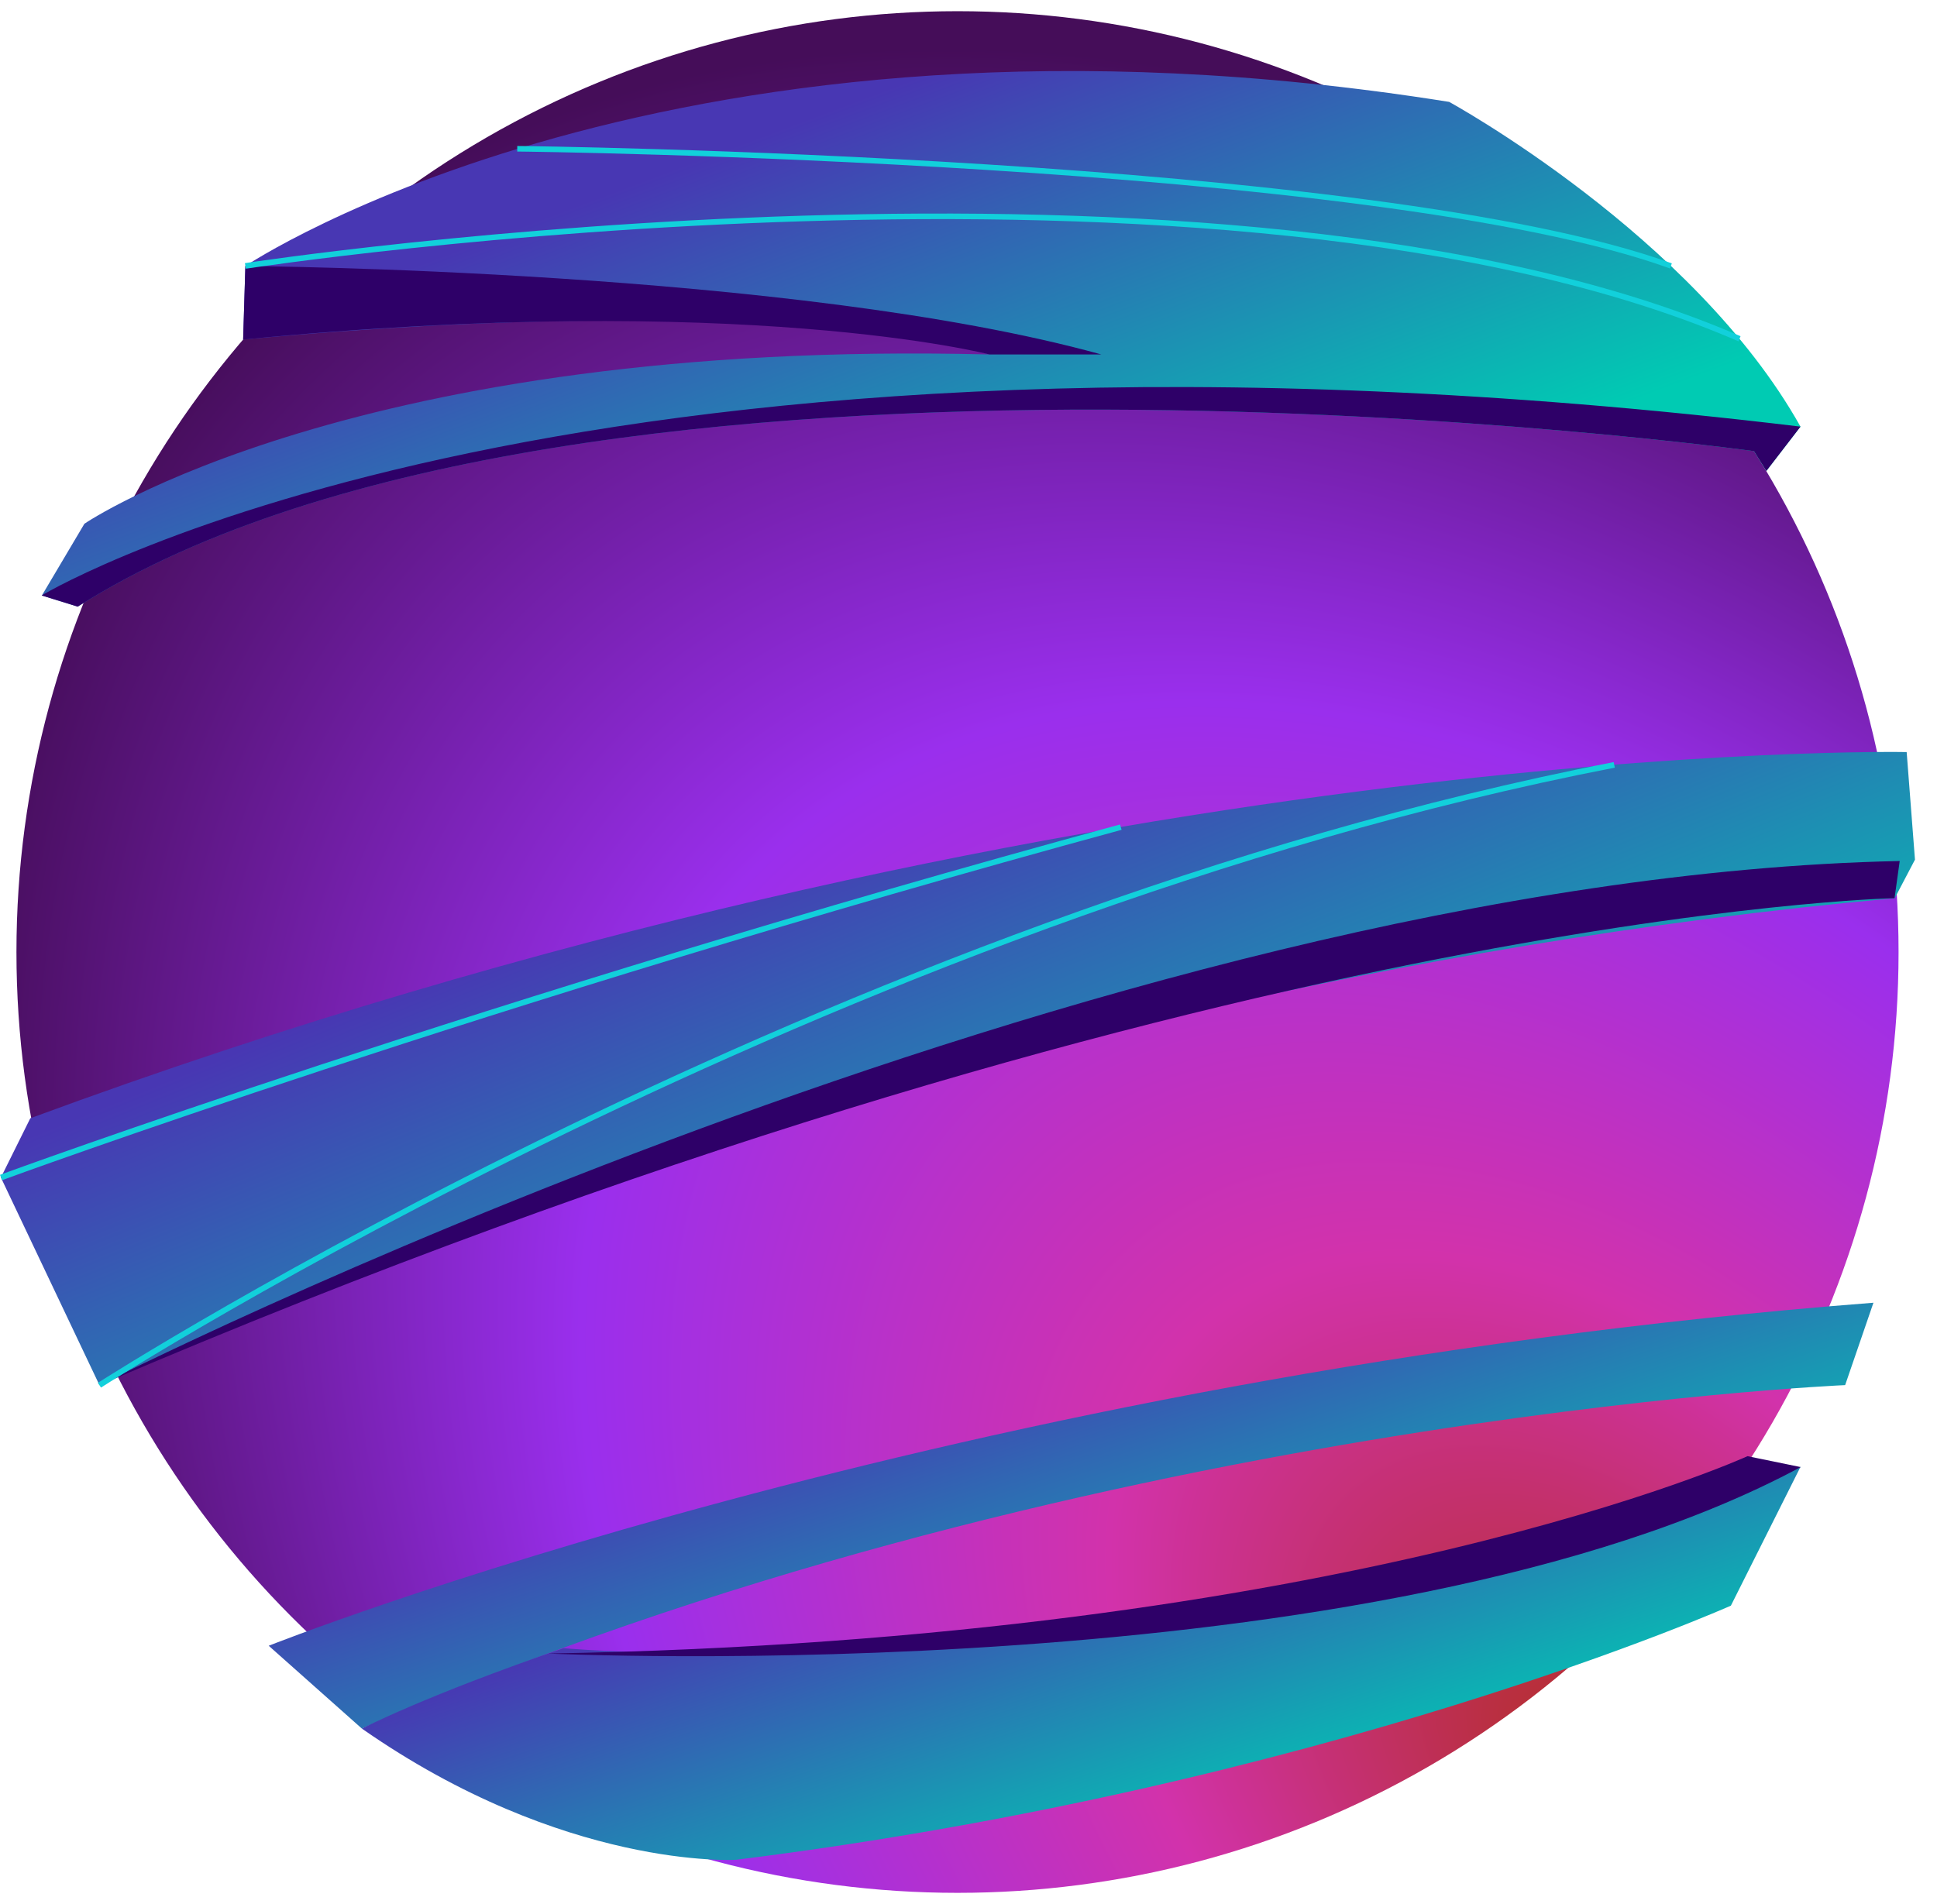 <svg width="59" height="58" viewBox="0 0 59 58" fill="none" xmlns="http://www.w3.org/2000/svg">
<circle cx="29.165" cy="29.005" r="28.664" fill="url(#paint0_radial)"/>
<path fill-rule="evenodd" clip-rule="evenodd" d="M54.842 12.998L53.802 14.349L53.426 13.745C53.426 13.745 17.67 8.791 2.366 18.482L1.272 18.142C1.272 18.142 1.272 18.142 1.279 18.136L2.571 15.957C2.571 15.957 10.818 10.311 30.142 10.8C30.142 10.8 23.906 8.811 7.406 10.345L7.474 8.105C7.474 8.105 20.501 -0.663 44.14 3.104C44.14 3.104 51.58 7.169 54.842 12.998Z" fill="url(#paint1_linear)"/>
<path fill-rule="evenodd" clip-rule="evenodd" d="M0.923 34.07L0.027 35.875L3.029 42.2C3.029 42.2 26.873 30.168 57.713 27.365L58.329 26.191L58.076 22.913C58.076 22.913 32.535 22.398 0.923 34.07Z" fill="url(#paint2_linear)"/>
<path fill-rule="evenodd" clip-rule="evenodd" d="M8.185 50.141C8.185 50.141 28.98 41.868 57.064 39.69L56.202 42.2C56.202 42.2 32.522 43.212 11.023 52.665L8.185 50.141Z" fill="url(#paint3_linear)"/>
<path fill-rule="evenodd" clip-rule="evenodd" d="M11.023 52.665C11.023 52.665 12.951 51.66 17.164 50.215C17.164 50.215 33.172 51.748 54.842 44.691L52.722 48.919C52.722 48.919 40.365 54.429 22.415 56.662C22.415 56.662 17.198 56.974 11.023 52.665Z" fill="url(#paint4_linear)"/>
<path fill-rule="evenodd" clip-rule="evenodd" d="M54.842 12.998L53.802 14.349L53.426 13.745C53.426 13.745 17.67 8.791 2.366 18.482L1.272 18.142C1.272 18.142 1.272 18.142 1.279 18.136C1.703 17.878 17.779 8.533 54.842 12.998Z" fill="#2E0068"/>
<path fill-rule="evenodd" clip-rule="evenodd" d="M7.474 8.105C7.474 8.105 24.221 8.214 33.548 10.8H30.142C30.142 10.8 22.655 8.852 7.406 10.345L7.474 8.105Z" fill="#2E0068"/>
<path fill-rule="evenodd" clip-rule="evenodd" d="M3.029 42.2C3.029 42.2 33.397 26.748 57.864 26.232L57.707 27.365C57.714 27.365 36.659 27.793 3.029 42.2Z" fill="#2E0068"/>
<path fill-rule="evenodd" clip-rule="evenodd" d="M54.848 44.697L53.228 44.365C53.228 44.365 41.015 49.964 16.692 50.378C16.685 50.378 42.041 51.586 54.848 44.697Z" fill="#2E0068"/>
<path d="M52.954 10.399C37.363 3.64 7.789 8.139 7.488 8.187L7.46 8.017C7.761 7.97 37.384 3.464 53.016 10.243L52.954 10.399Z" fill="#12D0DB"/>
<path d="M50.869 8.18C41.897 4.923 16.022 4.617 15.755 4.617V4.448C16.015 4.448 41.924 4.753 50.923 8.024L50.869 8.18Z" fill="#12D0DB"/>
<path d="M3.077 42.275L2.981 42.132C3.2 41.99 25.26 27.861 49.152 23.219L49.186 23.388C25.322 28.017 3.296 42.132 3.077 42.275Z" fill="#12D0DB"/>
<path d="M0.062 35.957L0 35.794C0.144 35.74 14.709 30.399 34.115 25.119L34.163 25.282C14.764 30.562 0.205 35.903 0.062 35.957Z" fill="#12D0DB"/>
<defs>
<radialGradient id="paint0_radial" cx="0" cy="0" r="1" gradientUnits="userSpaceOnUse" gradientTransform="translate(49.317 53.788) rotate(-132.683) scale(61.298 39.842)">
<stop stop-color="#B32E25"/>
<stop offset="0.298" stop-color="#D232AB"/>
<stop offset="0.619" stop-color="#9A2FED"/>
<stop offset="1" stop-color="#450D59"/>
</radialGradient>
<linearGradient id="paint1_linear" x1="31.786" y1="0.911" x2="37.729" y2="16.742" gradientUnits="userSpaceOnUse">
<stop stop-color="#4837B3"/>
<stop offset="1" stop-color="#00CBB3"/>
</linearGradient>
<linearGradient id="paint2_linear" x1="33.237" y1="21.429" x2="40.702" y2="39.737" gradientUnits="userSpaceOnUse">
<stop stop-color="#4837B3"/>
<stop offset="1" stop-color="#00CBB3"/>
</linearGradient>
<linearGradient id="paint3_linear" x1="36.028" y1="38.694" x2="40.272" y2="51.667" gradientUnits="userSpaceOnUse">
<stop stop-color="#4837B3"/>
<stop offset="1" stop-color="#00CBB3"/>
</linearGradient>
<linearGradient id="paint4_linear" x1="35.983" y1="43.772" x2="39.993" y2="55.677" gradientUnits="userSpaceOnUse">
<stop stop-color="#4837B3"/>
<stop offset="1" stop-color="#00CBB3"/>
</linearGradient>
</defs>
</svg>
